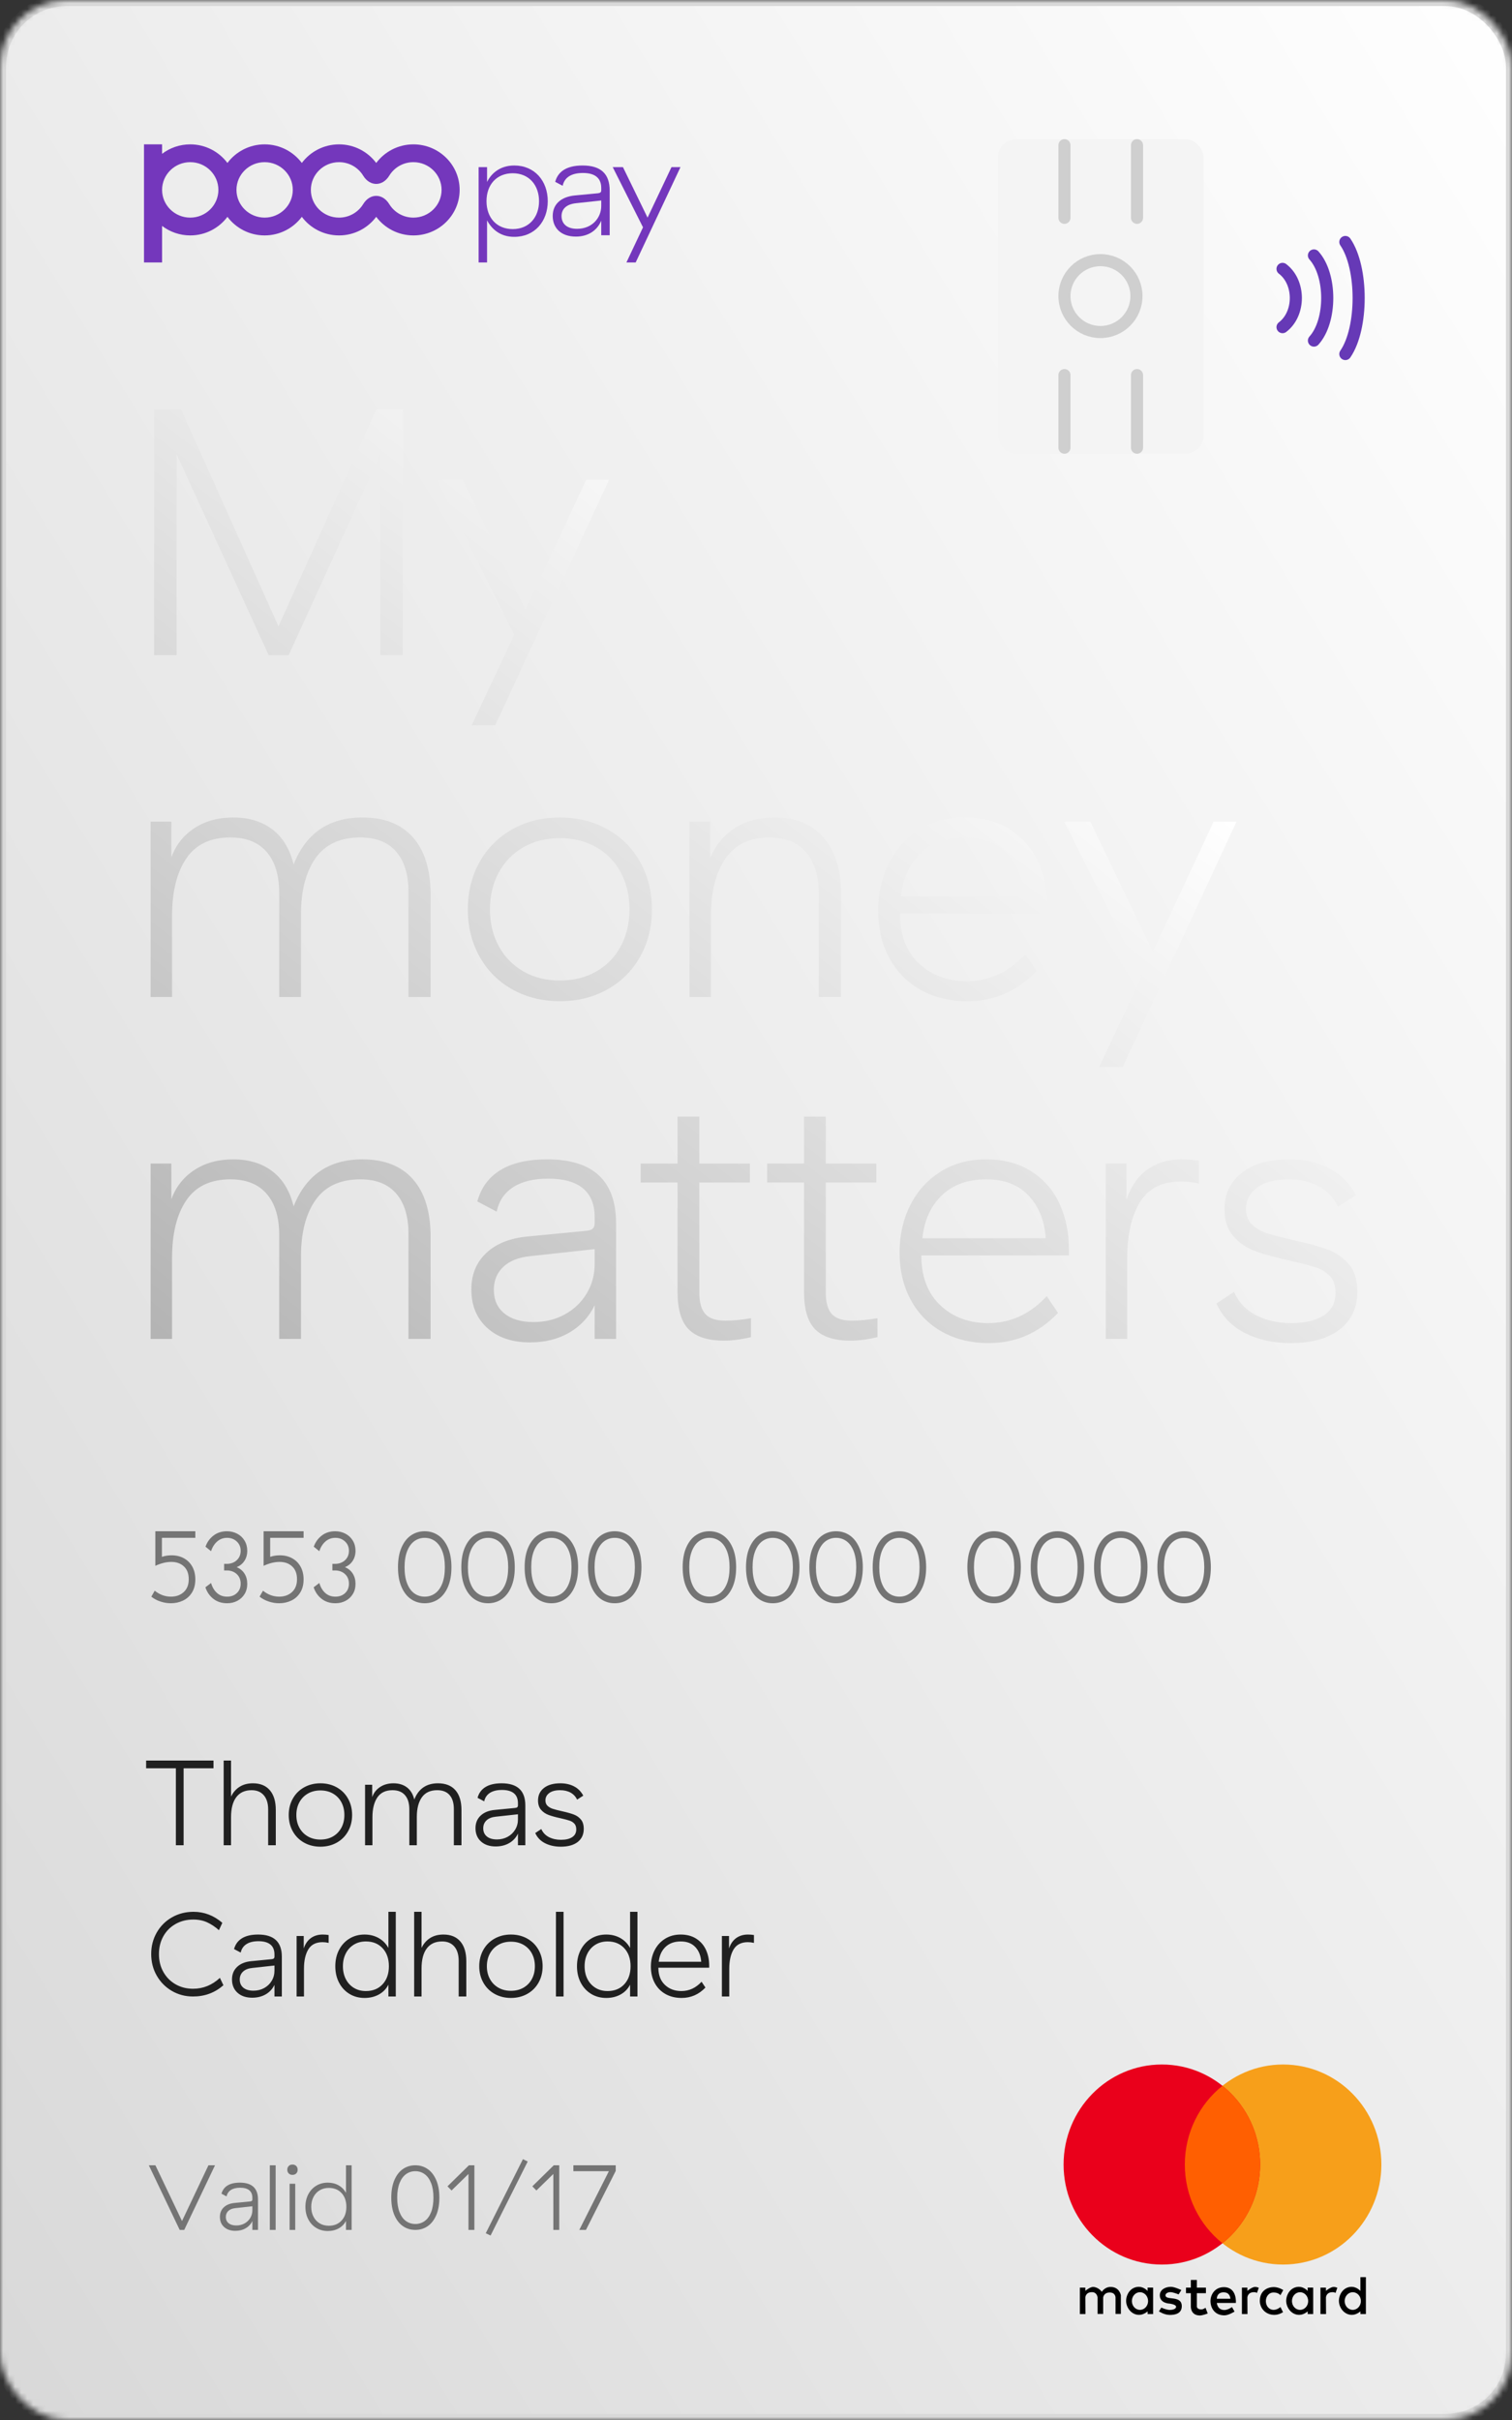 <svg xmlns="http://www.w3.org/2000/svg" width="250" height="400" viewBox="0 0 250 400" xmlns:xlink="http://www.w3.org/1999/xlink">
  <rect x="0" y="0" width="250" height="400" fill="#333333" stroke="none"/>
  <defs>
    <linearGradient id="d" x1="100%" x2="0%" y1="0%" y2="100%">
      <stop stop-color="#FFFFFF" offset="0%"/>
      <stop stop-color="#E8E8E8" offset="60.788%"/>
      <stop stop-color="#D8D8D8" offset="100%"/>
    </linearGradient>
    <rect id="a" width="250" height="400" rx="11"/>
    <mask id="c" width="250" height="400" x="0" y="0" fill="white">
      <use xlink:href="#a"/>
    </mask>
    <linearGradient id="e" x1="100%" x2="0%" y1="0%" y2="100%">
      <stop stop-color="#FFFFFF" offset="27.117%"/>
      <stop stop-color="#B3B3B3" offset="100%"/>
    </linearGradient>
    <linearGradient id="g" x1="0%" y1="0%" y2="100%">
      <stop stop-color="#FFFFFF" stop-opacity=".5" offset="0%"/>
      <stop stop-color="#D7D7D7" stop-opacity=".856" offset="50.186%"/>
      <stop stop-color="#F3F3F3" stop-opacity=".915" offset="75.399%"/>
      <stop stop-color="#D6D6D6" offset="100%"/>
    </linearGradient>
    <rect id="b" width="34" height="52" x="165" y="23" rx="3"/>
    <mask id="f" width="34" height="52" x="0" y="0" fill="white">
      <use xlink:href="#b"/>
    </mask>
  </defs>
  <g fill="none" fill-rule="evenodd">
    <use fill="url(#d)" stroke="#D9D9D9" stroke-width="2" mask="url(#c)" xlink:href="#a"/>
    <path fill="#F79F1A" d="M228.401,357.773 C228.401,366.905 221.126,374.307 212.152,374.307 C203.178,374.307 195.903,366.905 195.903,357.773 C195.903,348.642 203.178,341.239 212.152,341.239 C221.126,341.239 228.401,348.642 228.401,357.773 L228.401,357.773 Z"/>
    <path fill="#EA001B" d="M208.355,357.773 C208.355,366.905 201.081,374.307 192.106,374.307 C183.132,374.307 175.857,366.905 175.857,357.773 C175.857,348.642 183.132,341.239 192.106,341.239 C201.081,341.239 208.355,348.642 208.355,357.773 L208.355,357.773 Z"/>
    <path fill="#FF5F01" d="M202.129,344.757 C198.338,347.784 195.904,352.488 195.904,357.772 C195.904,363.056 198.338,367.763 202.129,370.79 C205.921,367.763 208.354,363.056 208.354,357.772 C208.354,352.488 205.921,347.784 202.129,344.757 L202.129,344.757 Z"/>
    <path fill="#000000" d="M179.472 382.487L178.55 382.487 178.55 378.117 179.454 378.117 179.454 378.649C179.454 378.649 180.248 377.998 180.719 378.006 181.636 378.022 182.184 378.814 182.184 378.814 182.184 378.814 182.628 378.006 183.63 378.006 185.112 378.006 185.33 379.384 185.33 379.384L185.33 382.468 184.444 382.468 184.444 379.751C184.444 379.751 184.447 378.925 183.486 378.925 182.491 378.925 182.401 379.751 182.401 379.751L182.401 382.468 181.479 382.468 181.479 379.732C181.479 379.732 181.39 378.869 180.557 378.869 179.474 378.869 179.454 379.751 179.454 379.751L179.472 382.487zM207.513 378.006C207.041 377.998 206.247 378.648 206.247 378.648L206.247 378.117 205.343 378.117 205.343 382.486 206.265 382.486 206.247 379.751C206.247 379.751 206.268 378.871 207.35 378.871 207.551 378.871 207.708 378.92 207.831 378.997L207.831 378.993 208.132 378.142C207.95 378.065 207.744 378.01 207.513 378.006L207.513 378.006zM220.502 378.006C220.03 377.998 219.236 378.648 219.236 378.648L219.236 378.117 218.331 378.117 218.331 382.486 219.254 382.486 219.236 379.751C219.236 379.751 219.257 378.871 220.339 378.871 220.54 378.871 220.696 378.92 220.82 378.997L220.82 378.993 221.12 378.142C220.939 378.065 220.733 378.01 220.502 378.006L220.502 378.006zM188.311 377.988C186.931 377.988 186.201 379.247 186.197 380.3 186.194 381.379 187.029 382.623 188.35 382.623 189.121 382.623 189.754 382.045 189.754 382.045L189.753 382.49 190.66 382.49 190.66 378.115 189.749 378.115 189.749 378.666C189.749 378.666 189.155 377.988 188.311 377.988L188.311 377.988zM188.488 378.878C189.229 378.878 189.831 379.533 189.831 380.339 189.831 381.146 189.229 381.797 188.488 381.797 187.747 381.797 187.148 381.146 187.148 380.339 187.148 379.533 187.747 378.878 188.488 378.878L188.488 378.878zM214.78 377.988C213.4 377.988 212.67 379.247 212.666 380.3 212.662 381.379 213.497 382.623 214.819 382.623 215.59 382.623 216.223 382.045 216.223 382.045L216.221 382.49 217.129 382.49 217.129 378.115 216.218 378.115 216.218 378.666C216.218 378.666 215.623 377.988 214.78 377.988L214.78 377.988zM214.957 378.878C215.698 378.878 216.3 379.533 216.3 380.339 216.3 381.146 215.698 381.797 214.957 381.797 214.215 381.797 213.617 381.146 213.617 380.339 213.617 379.533 214.215 378.878 214.957 378.878L214.957 378.878zM223.494 377.988C222.114 377.988 221.384 379.247 221.38 380.3 221.377 381.379 222.212 382.623 223.533 382.623 224.304 382.623 224.937 382.045 224.937 382.045L224.936 382.49 225.843 382.49 225.843 376.388 224.933 376.388 224.933 378.666C224.933 378.666 224.338 377.988 223.494 377.988L223.494 377.988zM223.671 378.878C224.412 378.878 225.014 379.533 225.014 380.339 225.014 381.146 224.412 381.797 223.671 381.797 222.93 381.797 222.331 381.146 222.331 380.339 222.331 379.533 222.93 378.878 223.671 378.878L223.671 378.878zM193.43 382.634C192.489 382.634 191.622 382.046 191.622 382.046L192.019 381.422C192.019 381.422 192.84 381.807 193.43 381.807 193.812 381.807 194.452 381.682 194.46 381.293 194.468 380.882 193.384 380.761 193.384 380.761 193.384 380.761 191.766 380.738 191.766 379.384 191.766 378.532 192.574 377.988 193.61 377.988 194.209 377.988 195.328 378.521 195.328 378.521L194.876 379.237C194.876 379.237 194.012 378.886 193.556 378.869 193.171 378.855 192.706 379.043 192.706 379.384 192.706 380.31 195.4 379.311 195.4 381.183 195.4 382.411 194.303 382.634 193.43 382.634L193.43 382.634zM196.898 376.85L196.898 378.121 196.095 378.121 196.095 379.04 196.898 379.04 196.898 381.237C196.898 381.237 196.827 382.723 198.4 382.723 198.835 382.723 199.687 382.397 199.687 382.397L199.323 381.442C199.323 381.442 198.984 381.735 198.601 381.725 197.874 381.707 197.894 381.233 197.894 381.233L197.894 379.04 199.393 379.04 199.393 378.121 197.894 378.121 197.894 376.85 196.898 376.85 196.898 376.85zM202.359 378.042C200.879 378.042 200.14 379.279 200.146 380.354 200.152 381.459 200.819 382.702 202.447 382.702 203.144 382.702 204.123 382.081 204.123 382.081L203.702 381.337C203.702 381.337 203.034 381.819 202.447 381.819 201.272 381.819 201.196 380.652 201.196 380.652L204.342 380.652C204.342 380.652 204.577 378.042 202.359 378.042L202.359 378.042zM202.225 378.9C202.26 378.898 202.297 378.9 202.334 378.9 203.442 378.9 203.434 379.962 203.434 379.962L201.196 379.962C201.196 379.962 201.143 378.962 202.225 378.9L202.225 378.9zM211.717 381.326L212.139 382.183C212.139 382.183 211.47 382.625 210.72 382.625 209.166 382.625 208.304 381.437 208.304 380.313 208.304 378.547 209.677 378.028 210.605 378.028 211.448 378.028 212.177 378.522 212.177 378.522L211.704 379.379C211.704 379.379 211.418 378.924 210.579 378.924 209.743 378.924 209.301 379.657 209.301 380.352 209.301 381.132 209.815 381.794 210.592 381.794 211.202 381.794 211.717 381.326 211.717 381.326L211.717 381.326z"/>
    <path fill="url(#e)" d="M25.486,67.712 L29.958,67.712 L46.047,103.531 L62.195,67.712 L66.609,67.712 L66.609,108.284 L62.892,108.284 L62.892,75.073 L47.732,108.284 L44.421,108.284 L29.203,75.073 L29.203,108.284 L25.486,108.284 L25.486,67.712 Z M85.021,104.922 L72.243,79.304 L76.541,79.304 L86.88,100.807 L96.929,79.304 L100.704,79.304 L81.885,119.875 L77.993,119.875 L85.021,104.922 Z M59.929,135.119 C63.569,135.119 66.357,136.22 68.293,138.422 C70.229,140.625 71.198,143.793 71.198,147.928 L71.198,164.794 L67.538,164.794 L67.538,147.406 C67.538,144.547 66.861,142.335 65.505,140.77 C64.15,139.205 62.175,138.422 59.581,138.422 C56.251,138.422 53.782,139.562 52.175,141.842 C50.568,144.122 49.765,147.232 49.765,151.174 L49.765,164.794 L46.163,164.794 L46.163,147.58 C46.163,144.682 45.476,142.431 44.101,140.828 C42.727,139.224 40.723,138.422 38.09,138.422 C34.798,138.422 32.369,139.582 30.8,141.9 C29.232,144.218 28.448,147.387 28.448,151.405 L28.448,164.794 L24.905,164.794 L24.905,135.814 L28.332,135.814 L28.332,141.726 C29.067,139.678 30.336,138.065 32.136,136.887 C33.937,135.708 36.076,135.119 38.554,135.119 C41.149,135.119 43.308,135.776 45.031,137.089 C46.754,138.403 47.925,140.335 48.545,142.885 C50.597,137.708 54.392,135.119 59.929,135.119 L59.929,135.119 Z M79.3,142.48 C80.597,140.161 82.408,138.355 84.731,137.06 C87.054,135.766 89.668,135.119 92.572,135.119 C95.477,135.119 98.09,135.766 100.414,137.06 C102.737,138.355 104.547,140.161 105.844,142.48 C107.142,144.798 107.79,147.406 107.79,150.304 C107.79,153.202 107.142,155.81 105.844,158.129 C104.547,160.447 102.737,162.253 100.414,163.548 C98.09,164.842 95.477,165.49 92.572,165.49 C89.668,165.49 87.054,164.842 84.731,163.548 C82.408,162.253 80.597,160.447 79.3,158.129 C78.003,155.81 77.354,153.202 77.354,150.304 C77.354,147.406 78.003,144.798 79.3,142.48 L79.3,142.48 Z M102.65,144.218 C101.701,142.441 100.356,141.05 98.613,140.045 C96.871,139.041 94.857,138.538 92.572,138.538 C90.288,138.538 88.274,139.041 86.532,140.045 C84.789,141.05 83.434,142.441 82.466,144.218 C81.498,145.996 81.014,148.024 81.014,150.304 C81.014,152.584 81.498,154.612 82.466,156.39 C83.434,158.167 84.789,159.558 86.532,160.563 C88.274,161.568 90.288,162.07 92.572,162.07 C94.857,162.07 96.871,161.568 98.613,160.563 C100.356,159.558 101.701,158.167 102.65,156.39 C103.599,154.612 104.073,152.584 104.073,150.304 C104.073,148.024 103.599,145.996 102.65,144.218 L102.65,144.218 Z M121.469,136.887 C123.27,135.708 125.486,135.119 128.12,135.119 C131.566,135.119 134.247,136.22 136.164,138.422 C138.081,140.625 139.039,143.677 139.039,147.58 L139.039,164.794 L135.38,164.794 L135.38,147.696 C135.38,144.798 134.683,142.528 133.289,140.886 C131.895,139.244 129.862,138.422 127.19,138.422 C123.976,138.422 121.566,139.582 119.959,141.9 C118.352,144.218 117.548,147.387 117.548,151.405 L117.548,164.794 L114.005,164.794 L114.005,135.814 L117.432,135.814 L117.432,141.784 C118.323,139.698 119.668,138.065 121.469,136.887 L121.469,136.887 Z M146.968,142.682 C148.149,140.345 149.824,138.5 151.992,137.147 C154.16,135.795 156.658,135.119 159.485,135.119 C162.428,135.119 164.935,135.785 167.007,137.118 C169.078,138.451 170.627,140.239 171.653,142.48 C172.68,144.721 173.193,147.213 173.193,149.956 L173.193,151 L148.797,151 L148.797,151.405 C148.875,154.767 149.949,157.404 152.021,159.317 C154.093,161.23 156.697,162.186 159.833,162.186 C163.551,162.186 166.784,160.698 169.533,157.723 L171.392,160.505 C168.217,163.828 164.403,165.49 159.949,165.49 C157.045,165.49 154.48,164.871 152.253,163.635 C150.027,162.398 148.294,160.64 147.055,158.361 C145.816,156.081 145.196,153.453 145.196,150.478 C145.196,147.619 145.787,145.02 146.968,142.682 L146.968,142.682 Z M166.542,141.118 C164.858,139.321 162.525,138.422 159.543,138.422 C156.484,138.422 154.035,139.302 152.195,141.06 C150.356,142.818 149.281,145.184 148.972,148.16 L169.359,148.16 C169.165,145.262 168.226,142.914 166.542,141.118 L166.542,141.118 Z M188.759,161.432 L175.981,135.814 L180.279,135.814 L190.618,157.317 L200.666,135.814 L204.442,135.814 L185.622,176.386 L181.731,176.386 L188.759,161.432 Z M59.929,191.629 C63.569,191.629 66.357,192.73 68.293,194.933 C70.229,197.135 71.198,200.304 71.198,204.438 L71.198,221.304 L67.538,221.304 L67.538,203.917 C67.538,201.057 66.861,198.845 65.505,197.28 C64.15,195.715 62.175,194.933 59.581,194.933 C56.251,194.933 53.782,196.073 52.175,198.353 C50.568,200.632 49.765,203.743 49.765,207.684 L49.765,221.304 L46.163,221.304 L46.163,204.091 C46.163,201.193 45.476,198.942 44.101,197.338 C42.727,195.735 40.723,194.933 38.09,194.933 C34.798,194.933 32.369,196.092 30.8,198.411 C29.232,200.729 28.448,203.897 28.448,207.916 L28.448,221.304 L24.905,221.304 L24.905,192.325 L28.332,192.325 L28.332,198.237 C29.067,196.189 30.336,194.576 32.136,193.397 C33.937,192.218 36.076,191.629 38.554,191.629 C41.149,191.629 43.308,192.286 45.031,193.6 C46.754,194.914 47.925,196.846 48.545,199.396 C50.597,194.218 54.392,191.629 59.929,191.629 L59.929,191.629 Z M82.756,193.397 C84.692,192.218 87.267,191.629 90.481,191.629 C98.071,191.629 101.866,195.165 101.866,202.236 L101.866,221.304 L98.323,221.304 L98.323,215.74 C97.393,217.672 95.999,219.179 94.141,220.261 C92.282,221.343 90.113,221.884 87.635,221.884 C84.692,221.884 82.34,221.092 80.578,219.508 C78.816,217.924 77.935,215.798 77.935,213.132 C77.935,210.659 78.758,208.65 80.404,207.104 C82.049,205.559 84.324,204.651 87.229,204.38 L96.812,203.453 C97.355,203.414 97.742,203.298 97.974,203.105 C98.206,202.912 98.323,202.603 98.323,202.178 L98.323,201.193 C98.323,199.067 97.674,197.474 96.377,196.411 C95.08,195.348 93.173,194.817 90.656,194.817 C88.255,194.817 86.328,195.281 84.876,196.208 C83.424,197.135 82.504,198.488 82.117,200.265 L78.923,198.584 C79.542,196.305 80.82,194.576 82.756,193.397 L82.756,193.397 Z M87.693,207.626 C85.757,207.819 84.266,208.409 83.221,209.394 C82.175,210.379 81.653,211.645 81.653,213.19 C81.653,214.852 82.233,216.156 83.395,217.102 C84.557,218.049 86.164,218.522 88.216,218.522 C90.113,218.522 91.827,218.107 93.356,217.276 C94.886,216.446 96.096,215.296 96.987,213.828 C97.877,212.359 98.323,210.717 98.323,208.901 L98.323,206.467 L87.693,207.626 Z M119.697,221.594 C117.064,221.594 115.128,220.976 113.889,219.74 C112.65,218.503 112.03,216.436 112.03,213.538 L112.03,195.455 L105.932,195.455 L105.932,192.325 L112.03,192.325 L112.03,184.558 L115.632,184.558 L115.632,192.325 L123.996,192.325 L123.996,195.455 L115.632,195.455 L115.632,213.712 C115.632,215.296 115.961,216.455 116.619,217.189 C117.277,217.924 118.381,218.291 119.93,218.291 C121.208,218.291 122.621,218.155 124.17,217.885 L124.17,221.015 C122.544,221.401 121.053,221.594 119.697,221.594 L119.697,221.594 Z M140.608,221.594 C137.974,221.594 136.038,220.976 134.799,219.74 C133.56,218.503 132.941,216.436 132.941,213.538 L132.941,195.455 L126.842,195.455 L126.842,192.325 L132.941,192.325 L132.941,184.558 L136.542,184.558 L136.542,192.325 L144.906,192.325 L144.906,195.455 L136.542,195.455 L136.542,213.712 C136.542,215.296 136.871,216.455 137.529,217.189 C138.187,217.924 139.291,218.291 140.84,218.291 C142.118,218.291 143.531,218.155 145.08,217.885 L145.08,221.015 C143.454,221.401 141.963,221.594 140.608,221.594 L140.608,221.594 Z M150.511,199.193 C151.692,196.855 153.367,195.01 155.535,193.658 C157.704,192.305 160.201,191.629 163.028,191.629 C165.971,191.629 168.478,192.296 170.55,193.629 C172.621,194.962 174.17,196.749 175.196,198.99 C176.223,201.231 176.736,203.723 176.736,206.467 L176.736,207.51 L152.341,207.51 L152.341,207.916 C152.418,211.278 153.492,213.915 155.564,215.827 C157.636,217.74 160.24,218.696 163.376,218.696 C167.094,218.696 170.327,217.209 173.076,214.233 L174.935,217.015 C171.76,220.339 167.946,222 163.493,222 C160.588,222 158.023,221.382 155.796,220.145 C153.57,218.909 151.837,217.151 150.598,214.871 C149.359,212.591 148.739,209.964 148.739,206.989 C148.739,204.129 149.33,201.531 150.511,199.193 L150.511,199.193 Z M170.085,197.628 C168.401,195.831 166.068,194.933 163.086,194.933 C160.027,194.933 157.578,195.812 155.738,197.57 C153.899,199.328 152.825,201.695 152.515,204.67 L172.902,204.67 C172.709,201.772 171.77,199.425 170.085,197.628 L170.085,197.628 Z M189.717,193.31 C191.286,192.19 193.173,191.629 195.381,191.629 C196.387,191.629 197.336,191.707 198.227,191.861 L198.227,195.628 C197.181,195.397 196.213,195.281 195.322,195.281 C192.147,195.281 189.863,196.43 188.469,198.729 C187.075,201.028 186.378,204.11 186.378,207.974 L186.378,221.304 L182.834,221.304 L182.834,192.325 L186.261,192.325 L186.261,198.295 C186.997,196.092 188.149,194.431 189.717,193.31 L189.717,193.31 Z M205.313,193.861 C207.21,192.373 209.843,191.629 213.212,191.629 C215.652,191.629 217.82,192.112 219.718,193.078 C221.615,194.044 223.106,195.532 224.19,197.541 L221.228,199.454 C220.531,197.985 219.485,196.865 218.091,196.092 C216.697,195.319 215.013,194.933 213.038,194.933 C210.831,194.933 209.117,195.377 207.898,196.266 C206.678,197.155 206.049,198.314 206.01,199.744 C206.01,200.864 206.339,201.743 206.997,202.381 C207.656,203.018 208.478,203.501 209.466,203.83 C210.453,204.158 211.973,204.554 214.025,205.018 C216.465,205.559 218.362,206.09 219.718,206.612 C221.073,207.133 222.196,207.935 223.087,209.017 C223.977,210.099 224.422,211.587 224.422,213.48 C224.422,216.146 223.454,218.233 221.518,219.74 C219.582,221.247 216.872,222 213.387,222 C210.56,222 208.053,221.449 205.865,220.348 C203.677,219.247 202.099,217.614 201.131,215.451 L204.035,213.538 C204.81,215.277 206.039,216.571 207.723,217.421 C209.408,218.271 211.334,218.696 213.503,218.696 C215.787,218.696 217.578,218.271 218.875,217.421 C220.173,216.571 220.821,215.335 220.821,213.712 C220.821,212.514 220.511,211.587 219.892,210.93 C219.272,210.273 218.488,209.79 217.54,209.481 C216.591,209.172 215.187,208.805 213.328,208.38 C211.005,207.877 209.098,207.356 207.607,206.815 C206.116,206.274 204.887,205.443 203.919,204.322 C202.951,203.202 202.467,201.714 202.467,199.859 C202.467,197.348 203.415,195.348 205.313,193.861 L205.313,193.861 Z"/>
    <path fill="#747474" d="M26.541 264.719C25.969 264.532 25.462 264.263 25.02 263.912L25.581 262.926C26.397 263.583 27.292 263.912 28.267 263.912 29.117 263.912 29.82 263.66 30.375 263.156 30.93 262.651 31.208 261.94 31.208 261.022 31.208 260.115 30.942 259.413 30.409 258.914 29.876 258.415 29.179 258.166 28.318 258.166 27.502 258.166 26.624 258.381 25.683 258.812L25.683 253.1 32.296 253.1 32.296 254.188 26.771 254.188 26.771 257.333C27.258 257.163 27.791 257.078 28.369 257.078 29.14 257.078 29.822 257.242 30.418 257.571 31.013 257.9 31.474 258.364 31.803 258.965 32.132 259.566 32.296 260.263 32.296 261.056 32.296 261.906 32.112 262.628 31.744 263.224 31.375 263.819 30.882 264.263 30.265 264.558 29.647 264.853 28.975 265 28.25 265 27.683 265 27.114 264.907 26.541 264.719L26.541 264.719zM35.297 253.814C35.914 253.338 36.654 253.1 37.515 253.1 38.138 253.1 38.708 253.236 39.224 253.508 39.739 253.78 40.144 254.162 40.439 254.655 40.734 255.149 40.881 255.707 40.881 256.33 40.881 256.965 40.725 257.52 40.413 257.996 40.102 258.472 39.674 258.818 39.13 259.033 39.685 259.26 40.116 259.614 40.422 260.096 40.728 260.577 40.881 261.141 40.881 261.787 40.881 262.433 40.734 262.997 40.439 263.478 40.144 263.96 39.745 264.334 39.24 264.601 38.736 264.867 38.172 265 37.549 265 36.665 265 35.911 264.759 35.288 264.277 34.665 263.796 34.223 263.158 33.962 262.365L34.897 261.651C35.101 262.354 35.43 262.906 35.883 263.308 36.336 263.711 36.892 263.912 37.549 263.912 38.206 263.912 38.745 263.714 39.164 263.317 39.583 262.92 39.793 262.405 39.793 261.77 39.793 261.124 39.586 260.603 39.172 260.206 38.759 259.809 38.229 259.6 37.583 259.577L37.056 259.577 37.056 258.489 37.583 258.489C38.229 258.466 38.759 258.257 39.172 257.86 39.586 257.463 39.793 256.953 39.793 256.33 39.793 255.707 39.578 255.194 39.147 254.792 38.716 254.389 38.184 254.188 37.549 254.188 36.914 254.188 36.368 254.389 35.908 254.792 35.449 255.194 35.112 255.729 34.897 256.398L33.979 255.65C34.24 254.902 34.679 254.29 35.297 253.814L35.297 253.814zM44.443 264.719C43.87 264.532 43.363 264.263 42.921 263.912L43.482 262.926C44.298 263.583 45.193 263.912 46.168 263.912 47.018 263.912 47.721 263.66 48.276 263.156 48.831 262.651 49.109 261.94 49.109 261.022 49.109 260.115 48.843 259.413 48.31 258.914 47.777 258.415 47.08 258.166 46.219 258.166 45.403 258.166 44.525 258.381 43.584 258.812L43.584 253.1 50.197 253.1 50.197 254.188 44.672 254.188 44.672 257.333C45.159 257.163 45.692 257.078 46.27 257.078 47.041 257.078 47.723 257.242 48.319 257.571 48.914 257.9 49.375 258.364 49.704 258.965 50.033 259.566 50.197 260.263 50.197 261.056 50.197 261.906 50.013 262.628 49.645 263.224 49.276 263.819 48.783 264.263 48.166 264.558 47.548 264.853 46.876 265 46.151 265 45.584 265 45.015 264.907 44.443 264.719L44.443 264.719zM53.197 253.814C53.815 253.338 54.555 253.1 55.416 253.1 56.039 253.1 56.609 253.236 57.124 253.508 57.64 253.78 58.045 254.162 58.34 254.655 58.635 255.149 58.782 255.707 58.782 256.33 58.782 256.965 58.626 257.52 58.315 257.996 58.003 258.472 57.575 258.818 57.031 259.033 57.586 259.26 58.017 259.614 58.323 260.096 58.629 260.577 58.782 261.141 58.782 261.787 58.782 262.433 58.635 262.997 58.34 263.478 58.045 263.96 57.646 264.334 57.142 264.601 56.637 264.867 56.073 265 55.45 265 54.566 265 53.812 264.759 53.189 264.277 52.566 263.796 52.124 263.158 51.863 262.365L52.798 261.651C53.002 262.354 53.331 262.906 53.784 263.308 54.237 263.711 54.793 263.912 55.45 263.912 56.107 263.912 56.646 263.714 57.065 263.317 57.484 262.92 57.694 262.405 57.694 261.77 57.694 261.124 57.487 260.603 57.074 260.206 56.66 259.809 56.13 259.6 55.484 259.577L54.957 259.577 54.957 258.489 55.484 258.489C56.13 258.466 56.66 258.257 57.074 257.86 57.487 257.463 57.694 256.953 57.694 256.33 57.694 255.707 57.479 255.194 57.048 254.792 56.617 254.389 56.085 254.188 55.45 254.188 54.815 254.188 54.269 254.389 53.809 254.792 53.35 255.194 53.013 255.729 52.798 256.398L51.88 255.65C52.141 254.902 52.58 254.29 53.197 253.814L53.197 253.814zM66.389 255.786C66.781 254.891 67.307 254.219 67.971 253.772 68.634 253.324 69.384 253.1 70.223 253.1 71.062 253.1 71.812 253.327 72.475 253.78 73.139 254.233 73.665 254.908 74.056 255.803 74.448 256.698 74.643 257.781 74.643 259.05 74.643 260.331 74.448 261.419 74.056 262.314 73.665 263.209 73.139 263.881 72.475 264.329 71.812 264.776 71.062 265 70.223 265 69.384 265 68.634 264.776 67.971 264.329 67.307 263.881 66.781 263.209 66.389 262.314 65.998 261.419 65.803 260.331 65.803 259.05 65.803 257.769 65.998 256.681 66.389 255.786L66.389 255.786zM73.121 256.373C72.832 255.641 72.436 255.095 71.931 254.732 71.427 254.369 70.858 254.188 70.223 254.188 69.588 254.188 69.019 254.369 68.514 254.732 68.01 255.095 67.614 255.641 67.325 256.373 67.035 257.104 66.891 257.996 66.891 259.05 66.891 260.115 67.035 261.013 67.325 261.745 67.614 262.476 68.01 263.019 68.514 263.377 69.019 263.734 69.588 263.912 70.223 263.912 70.858 263.912 71.427 263.734 71.931 263.377 72.436 263.019 72.832 262.476 73.121 261.745 73.411 261.013 73.555 260.115 73.555 259.05 73.555 257.996 73.411 257.104 73.121 256.373L73.121 256.373zM76.862 255.786C77.253 254.891 77.779 254.219 78.442 253.772 79.106 253.324 79.856 253.1 80.695 253.1 81.534 253.1 82.284 253.327 82.948 253.78 83.611 254.233 84.137 254.908 84.528 255.803 84.92 256.698 85.115 257.781 85.115 259.05 85.115 260.331 84.92 261.419 84.528 262.314 84.137 263.209 83.611 263.881 82.948 264.329 82.284 264.776 81.534 265 80.695 265 79.856 265 79.106 264.776 78.442 264.329 77.779 263.881 77.253 263.209 76.862 262.314 76.47 261.419 76.275 260.331 76.275 259.05 76.275 257.769 76.47 256.681 76.862 255.786L76.862 255.786zM83.594 256.373C83.304 255.641 82.908 255.095 82.403 254.732 81.899 254.369 81.33 254.188 80.695 254.188 80.06 254.188 79.491 254.369 78.987 254.732 78.482 255.095 78.086 255.641 77.796 256.373 77.507 257.104 77.363 257.996 77.363 259.05 77.363 260.115 77.507 261.013 77.796 261.745 78.086 262.476 78.482 263.019 78.987 263.377 79.491 263.734 80.06 263.912 80.695 263.912 81.33 263.912 81.899 263.734 82.403 263.377 82.908 263.019 83.304 262.476 83.594 261.745 83.883 261.013 84.027 260.115 84.027 259.05 84.027 257.996 83.883 257.104 83.594 256.373L83.594 256.373zM87.334 255.786C87.725 254.891 88.251 254.219 88.915 253.772 89.578 253.324 90.328 253.1 91.167 253.1 92.006 253.1 92.756 253.327 93.419 253.78 94.083 254.233 94.609 254.908 95.001 255.803 95.392 256.698 95.587 257.781 95.587 259.05 95.587 260.331 95.392 261.419 95.001 262.314 94.609 263.209 94.083 263.881 93.419 264.329 92.756 264.776 92.006 265 91.167 265 90.328 265 89.578 264.776 88.915 264.329 88.251 263.881 87.725 263.209 87.334 262.314 86.942 261.419 86.747 260.331 86.747 259.05 86.747 257.769 86.942 256.681 87.334 255.786L87.334 255.786zM94.066 256.373C93.776 255.641 93.38 255.095 92.876 254.732 92.371 254.369 91.802 254.188 91.167 254.188 90.532 254.188 89.963 254.369 89.459 254.732 88.954 255.095 88.558 255.641 88.269 256.373 87.979 257.104 87.835 257.996 87.835 259.05 87.835 260.115 87.979 261.013 88.269 261.745 88.558 262.476 88.954 263.019 89.459 263.377 89.963 263.734 90.532 263.912 91.167 263.912 91.802 263.912 92.371 263.734 92.876 263.377 93.38 263.019 93.776 262.476 94.066 261.745 94.355 261.013 94.499 260.115 94.499 259.05 94.499 257.996 94.355 257.104 94.066 256.373L94.066 256.373zM97.805 255.786C98.197 254.891 98.723 254.219 99.386 253.772 100.05 253.324 100.8 253.1 101.639 253.1 102.478 253.1 103.228 253.327 103.891 253.78 104.555 254.233 105.081 254.908 105.472 255.803 105.864 256.698 106.059 257.781 106.059 259.05 106.059 260.331 105.864 261.419 105.472 262.314 105.081 263.209 104.555 263.881 103.891 264.329 103.228 264.776 102.478 265 101.639 265 100.8 265 100.05 264.776 99.386 264.329 98.723 263.881 98.197 263.209 97.805 262.314 97.414 261.419 97.219 260.331 97.219 259.05 97.219 257.769 97.414 256.681 97.805 255.786L97.805 255.786zM104.537 256.373C104.248 255.641 103.852 255.095 103.347 254.732 102.843 254.369 102.274 254.188 101.639 254.188 101.004 254.188 100.435 254.369 99.93 254.732 99.426 255.095 99.03 255.641 98.74 256.373 98.451 257.104 98.307 257.996 98.307 259.05 98.307 260.115 98.451 261.013 98.74 261.745 99.03 262.476 99.426 263.019 99.93 263.377 100.435 263.734 101.004 263.912 101.639 263.912 102.274 263.912 102.843 263.734 103.347 263.377 103.852 263.019 104.248 262.476 104.537 261.745 104.827 261.013 104.971 260.115 104.971 259.05 104.971 257.996 104.827 257.104 104.537 256.373L104.537 256.373zM113.463 255.786C113.854 254.891 114.38 254.219 115.043 253.772 115.707 253.324 116.457 253.1 117.296 253.1 118.135 253.1 118.885 253.327 119.549 253.78 120.212 254.233 120.738 254.908 121.129 255.803 121.521 256.698 121.716 257.781 121.716 259.05 121.716 260.331 121.521 261.419 121.129 262.314 120.738 263.209 120.212 263.881 119.549 264.329 118.885 264.776 118.135 265 117.296 265 116.457 265 115.707 264.776 115.043 264.329 114.38 263.881 113.854 263.209 113.463 262.314 113.071 261.419 112.876 260.331 112.876 259.05 112.876 257.769 113.071 256.681 113.463 255.786L113.463 255.786zM120.195 256.373C119.905 255.641 119.509 255.095 119.004 254.732 118.5 254.369 117.931 254.188 117.296 254.188 116.661 254.188 116.092 254.369 115.588 254.732 115.083 255.095 114.687 255.641 114.397 256.373 114.108 257.104 113.964 257.996 113.964 259.05 113.964 260.115 114.108 261.013 114.397 261.745 114.687 262.476 115.083 263.019 115.588 263.377 116.092 263.734 116.661 263.912 117.296 263.912 117.931 263.912 118.5 263.734 119.004 263.377 119.509 263.019 119.905 262.476 120.195 261.745 120.484 261.013 120.628 260.115 120.628 259.05 120.628 257.996 120.484 257.104 120.195 256.373L120.195 256.373zM123.934 255.786C124.326 254.891 124.852 254.219 125.516 253.772 126.179 253.324 126.929 253.1 127.768 253.1 128.607 253.1 129.357 253.327 130.02 253.78 130.684 254.233 131.21 254.908 131.601 255.803 131.993 256.698 132.188 257.781 132.188 259.05 132.188 260.331 131.993 261.419 131.601 262.314 131.21 263.209 130.684 263.881 130.02 264.329 129.357 264.776 128.607 265 127.768 265 126.929 265 126.179 264.776 125.516 264.329 124.852 263.881 124.326 263.209 123.934 262.314 123.543 261.419 123.348 260.331 123.348 259.05 123.348 257.769 123.543 256.681 123.934 255.786L123.934 255.786zM130.667 256.373C130.377 255.641 129.981 255.095 129.476 254.732 128.972 254.369 128.403 254.188 127.768 254.188 127.133 254.188 126.564 254.369 126.059 254.732 125.555 255.095 125.159 255.641 124.87 256.373 124.58 257.104 124.436 257.996 124.436 259.05 124.436 260.115 124.58 261.013 124.87 261.745 125.159 262.476 125.555 263.019 126.059 263.377 126.564 263.734 127.133 263.912 127.768 263.912 128.403 263.912 128.972 263.734 129.476 263.377 129.981 263.019 130.377 262.476 130.667 261.745 130.956 261.013 131.1 260.115 131.1 259.05 131.1 257.996 130.956 257.104 130.667 256.373L130.667 256.373zM134.406 255.786C134.798 254.891 135.324 254.219 135.988 253.772 136.651 253.324 137.401 253.1 138.24 253.1 139.079 253.1 139.829 253.327 140.493 253.78 141.156 254.233 141.682 254.908 142.073 255.803 142.465 256.698 142.66 257.781 142.66 259.05 142.66 260.331 142.465 261.419 142.073 262.314 141.682 263.209 141.156 263.881 140.493 264.329 139.829 264.776 139.079 265 138.24 265 137.401 265 136.651 264.776 135.988 264.329 135.324 263.881 134.798 263.209 134.406 262.314 134.015 261.419 133.82 260.331 133.82 259.05 133.82 257.769 134.015 256.681 134.406 255.786L134.406 255.786zM141.138 256.373C140.849 255.641 140.453 255.095 139.948 254.732 139.444 254.369 138.875 254.188 138.24 254.188 137.605 254.188 137.036 254.369 136.531 254.732 136.027 255.095 135.631 255.641 135.341 256.373 135.052 257.104 134.908 257.996 134.908 259.05 134.908 260.115 135.052 261.013 135.341 261.745 135.631 262.476 136.027 263.019 136.531 263.377 137.036 263.734 137.605 263.912 138.24 263.912 138.875 263.912 139.444 263.734 139.948 263.377 140.453 263.019 140.849 262.476 141.138 261.745 141.428 261.013 141.572 260.115 141.572 259.05 141.572 257.996 141.428 257.104 141.138 256.373L141.138 256.373zM144.879 255.786C145.27 254.891 145.796 254.219 146.459 253.772 147.123 253.324 147.873 253.1 148.712 253.1 149.551 253.1 150.301 253.327 150.964 253.78 151.628 254.233 152.154 254.908 152.546 255.803 152.937 256.698 153.132 257.781 153.132 259.05 153.132 260.331 152.937 261.419 152.546 262.314 152.154 263.209 151.628 263.881 150.964 264.329 150.301 264.776 149.551 265 148.712 265 147.873 265 147.123 264.776 146.459 264.329 145.796 263.881 145.27 263.209 144.879 262.314 144.487 261.419 144.292 260.331 144.292 259.05 144.292 257.769 144.487 256.681 144.879 255.786L144.879 255.786zM151.611 256.373C151.321 255.641 150.925 255.095 150.421 254.732 149.916 254.369 149.347 254.188 148.712 254.188 148.077 254.188 147.508 254.369 147.004 254.732 146.499 255.095 146.103 255.641 145.814 256.373 145.524 257.104 145.38 257.996 145.38 259.05 145.38 260.115 145.524 261.013 145.814 261.745 146.103 262.476 146.499 263.019 147.004 263.377 147.508 263.734 148.077 263.912 148.712 263.912 149.347 263.912 149.916 263.734 150.421 263.377 150.925 263.019 151.321 262.476 151.611 261.745 151.9 261.013 152.044 260.115 152.044 259.05 152.044 257.996 151.9 257.104 151.611 256.373L151.611 256.373zM160.536 255.786C160.927 254.891 161.453 254.219 162.117 253.772 162.78 253.324 163.53 253.1 164.369 253.1 165.208 253.1 165.958 253.327 166.621 253.78 167.285 254.233 167.811 254.908 168.202 255.803 168.594 256.698 168.789 257.781 168.789 259.05 168.789 260.331 168.594 261.419 168.202 262.314 167.811 263.209 167.285 263.881 166.621 264.329 165.958 264.776 165.208 265 164.369 265 163.53 265 162.78 264.776 162.117 264.329 161.453 263.881 160.927 263.209 160.536 262.314 160.144 261.419 159.949 260.331 159.949 259.05 159.949 257.769 160.144 256.681 160.536 255.786L160.536 255.786zM167.268 256.373C166.978 255.641 166.582 255.095 166.077 254.732 165.573 254.369 165.004 254.188 164.369 254.188 163.734 254.188 163.165 254.369 162.661 254.732 162.156 255.095 161.76 255.641 161.47 256.373 161.181 257.104 161.037 257.996 161.037 259.05 161.037 260.115 161.181 261.013 161.47 261.745 161.76 262.476 162.156 263.019 162.661 263.377 163.165 263.734 163.734 263.912 164.369 263.912 165.004 263.912 165.573 263.734 166.077 263.377 166.582 263.019 166.978 262.476 167.268 261.745 167.557 261.013 167.701 260.115 167.701 259.05 167.701 257.996 167.557 257.104 167.268 256.373L167.268 256.373zM171.007 255.786C171.399 254.891 171.925 254.219 172.589 253.772 173.252 253.324 174.002 253.1 174.841 253.1 175.68 253.1 176.43 253.327 177.094 253.78 177.757 254.233 178.283 254.908 178.674 255.803 179.066 256.698 179.261 257.781 179.261 259.05 179.261 260.331 179.066 261.419 178.674 262.314 178.283 263.209 177.757 263.881 177.094 264.329 176.43 264.776 175.68 265 174.841 265 174.002 265 173.252 264.776 172.589 264.329 171.925 263.881 171.399 263.209 171.007 262.314 170.616 261.419 170.421 260.331 170.421 259.05 170.421 257.769 170.616 256.681 171.007 255.786L171.007 255.786zM177.739 256.373C177.45 255.641 177.054 255.095 176.549 254.732 176.045 254.369 175.476 254.188 174.841 254.188 174.206 254.188 173.637 254.369 173.132 254.732 172.628 255.095 172.232 255.641 171.942 256.373 171.653 257.104 171.509 257.996 171.509 259.05 171.509 260.115 171.653 261.013 171.942 261.745 172.232 262.476 172.628 263.019 173.132 263.377 173.637 263.734 174.206 263.912 174.841 263.912 175.476 263.912 176.045 263.734 176.549 263.377 177.054 263.019 177.45 262.476 177.739 261.745 178.029 261.013 178.173 260.115 178.173 259.05 178.173 257.996 178.029 257.104 177.739 256.373L177.739 256.373zM181.48 255.786C181.871 254.891 182.397 254.219 183.06 253.772 183.724 253.324 184.474 253.1 185.313 253.1 186.152 253.1 186.902 253.327 187.565 253.78 188.229 254.233 188.755 254.908 189.147 255.803 189.538 256.698 189.733 257.781 189.733 259.05 189.733 260.331 189.538 261.419 189.147 262.314 188.755 263.209 188.229 263.881 187.565 264.329 186.902 264.776 186.152 265 185.313 265 184.474 265 183.724 264.776 183.06 264.329 182.397 263.881 181.871 263.209 181.48 262.314 181.088 261.419 180.893 260.331 180.893 259.05 180.893 257.769 181.088 256.681 181.48 255.786L181.48 255.786zM188.212 256.373C187.922 255.641 187.526 255.095 187.022 254.732 186.517 254.369 185.948 254.188 185.313 254.188 184.678 254.188 184.109 254.369 183.605 254.732 183.1 255.095 182.704 255.641 182.415 256.373 182.125 257.104 181.981 257.996 181.981 259.05 181.981 260.115 182.125 261.013 182.415 261.745 182.704 262.476 183.1 263.019 183.605 263.377 184.109 263.734 184.678 263.912 185.313 263.912 185.948 263.912 186.517 263.734 187.022 263.377 187.526 263.019 187.922 262.476 188.212 261.745 188.501 261.013 188.645 260.115 188.645 259.05 188.645 257.996 188.501 257.104 188.212 256.373L188.212 256.373zM191.952 255.786C192.343 254.891 192.869 254.219 193.532 253.772 194.196 253.324 194.946 253.1 195.785 253.1 196.624 253.1 197.374 253.327 198.037 253.78 198.701 254.233 199.227 254.908 199.619 255.803 200.01 256.698 200.205 257.781 200.205 259.05 200.205 260.331 200.01 261.419 199.619 262.314 199.227 263.209 198.701 263.881 198.037 264.329 197.374 264.776 196.624 265 195.785 265 194.946 265 194.196 264.776 193.532 264.329 192.869 263.881 192.343 263.209 191.952 262.314 191.56 261.419 191.365 260.331 191.365 259.05 191.365 257.769 191.56 256.681 191.952 255.786L191.952 255.786zM198.684 256.373C198.394 255.641 197.998 255.095 197.494 254.732 196.989 254.369 196.42 254.188 195.785 254.188 195.15 254.188 194.581 254.369 194.077 254.732 193.572 255.095 193.176 255.641 192.887 256.373 192.597 257.104 192.453 257.996 192.453 259.05 192.453 260.115 192.597 261.013 192.887 261.745 193.176 262.476 193.572 263.019 194.077 263.377 194.581 263.734 195.15 263.912 195.785 263.912 196.42 263.912 196.989 263.734 197.494 263.377 197.998 263.019 198.394 262.476 198.684 261.745 198.973 261.013 199.117 260.115 199.117 259.05 199.117 257.996 198.973 257.104 198.684 256.373L198.684 256.373zM24.608 357.898L25.693 357.898 30.095 367.115 34.466 357.898 35.551 357.898 30.461 368.579 29.712 368.579 24.608 357.898zM37.629 361.232C38.139 360.922 38.816 360.767 39.662 360.767 41.659 360.767 42.658 361.698 42.658 363.559L42.658 368.579 41.726 368.579 41.726 367.115C41.481 367.623 41.114 368.02 40.625 368.305 40.136 368.59 39.565 368.732 38.913 368.732 38.139 368.732 37.52 368.524 37.056 368.106 36.593 367.689 36.361 367.13 36.361 366.428 36.361 365.777 36.577 365.248 37.01 364.841 37.443 364.434 38.042 364.195 38.806 364.124L41.328 363.88C41.471 363.87 41.573 363.839 41.634 363.788 41.695 363.737 41.726 363.656 41.726 363.544L41.726 363.285C41.726 362.725 41.555 362.306 41.214 362.026 40.872 361.746 40.37 361.606 39.708 361.606 39.076 361.606 38.569 361.728 38.187 361.972 37.805 362.217 37.563 362.573 37.461 363.041L36.621 362.598C36.784 361.998 37.12 361.543 37.629 361.232L37.629 361.232zM38.929 364.978C38.419 365.029 38.027 365.184 37.752 365.444 37.477 365.703 37.339 366.036 37.339 366.443 37.339 366.881 37.492 367.224 37.798 367.473 38.103 367.722 38.526 367.847 39.066 367.847 39.565 367.847 40.016 367.738 40.419 367.519 40.821 367.3 41.14 366.998 41.374 366.611 41.608 366.225 41.726 365.792 41.726 365.314L41.726 364.673 38.929 364.978zM45.577 368.579L44.614 368.579 44.614 357.898 45.577 357.898 45.577 368.579zM48.817 368.579L47.885 368.579 47.885 360.95 48.817 360.95 48.817 368.579zM47.74 359.249C47.582 359.091 47.503 358.885 47.503 358.631 47.503 358.376 47.582 358.17 47.74 358.013 47.898 357.855 48.104 357.776 48.359 357.776 48.613 357.776 48.82 357.855 48.978 358.013 49.136 358.17 49.215 358.376 49.215 358.631 49.215 358.885 49.136 359.091 48.978 359.249 48.82 359.406 48.613 359.485 48.359 359.485 48.104 359.485 47.898 359.406 47.74 359.249L47.74 359.249zM58.14 368.579L57.208 368.579 57.208 367.084C56.943 367.613 56.546 368.025 56.016 368.32 55.486 368.615 54.88 368.763 54.197 368.763 53.484 368.763 52.847 368.592 52.287 368.251 51.726 367.911 51.288 367.438 50.972 366.832 50.656 366.227 50.498 365.538 50.498 364.765 50.498 363.992 50.656 363.302 50.972 362.697 51.288 362.092 51.726 361.619 52.287 361.278 52.847 360.937 53.484 360.767 54.197 360.767 54.859 360.767 55.453 360.914 55.978 361.209 56.502 361.504 56.913 361.922 57.208 362.461L57.208 357.898 58.14 357.898 58.14 368.579zM52.852 362.033C52.414 362.298 52.073 362.667 51.828 363.14 51.584 363.613 51.461 364.154 51.461 364.765 51.461 365.375 51.584 365.917 51.828 366.39 52.073 366.863 52.414 367.232 52.852 367.496 53.29 367.761 53.795 367.893 54.365 367.893 55.242 367.893 55.945 367.608 56.474 367.038 57.004 366.469 57.269 365.711 57.269 364.765 57.269 363.819 57.004 363.061 56.474 362.491 55.945 361.922 55.242 361.637 54.365 361.637 53.795 361.637 53.29 361.769 52.852 362.033L52.852 362.033zM65.224 360.309C65.576 359.506 66.05 358.903 66.646 358.501 67.242 358.099 67.917 357.898 68.671 357.898 69.425 357.898 70.1 358.102 70.696 358.509 71.292 358.916 71.766 359.521 72.117 360.324 72.469 361.128 72.645 362.1 72.645 363.239 72.645 364.388 72.469 365.365 72.117 366.169 71.766 366.972 71.292 367.575 70.696 367.977 70.1 368.379 69.425 368.579 68.671 368.579 67.917 368.579 67.242 368.379 66.646 367.977 66.05 367.575 65.576 366.972 65.224 366.169 64.873 365.365 64.697 364.388 64.697 363.239 64.697 362.089 64.873 361.113 65.224 360.309L65.224 360.309zM71.277 360.836C71.017 360.179 70.66 359.689 70.207 359.363 69.754 359.038 69.242 358.875 68.671 358.875 68.1 358.875 67.588 359.038 67.135 359.363 66.681 359.689 66.325 360.179 66.065 360.836 65.805 361.492 65.675 362.293 65.675 363.239 65.675 364.195 65.805 365.001 66.065 365.657 66.325 366.314 66.681 366.802 67.135 367.122 67.588 367.443 68.1 367.603 68.671 367.603 69.242 367.603 69.754 367.443 70.207 367.122 70.66 366.802 71.017 366.314 71.277 365.657 71.537 365.001 71.667 364.195 71.667 363.239 71.667 362.293 71.537 361.492 71.277 360.836L71.277 360.836zM78.437 368.579L77.459 368.579 77.459 359.333 74.662 362.064 73.99 361.377 77.536 357.898 78.437 357.898 78.437 368.579zM87.256 357.273L81.112 369.51 80.317 369.129 86.461 356.891 87.256 357.273zM92.468 368.579L91.49 368.579 91.49 359.333 88.693 362.064 88.02 361.377 91.566 357.898 92.468 357.898 92.468 368.579zM100.675 358.875L94.806 358.875 94.806 357.898 101.806 357.898 101.806 358.829 96.885 368.579 95.784 368.579 100.675 358.875z"/>
    <path stroke="#6639B6" stroke-width="2" d="M212.06 54.074C214.992 51.852 214.992 46.667 212.06 44.444M217.252 56.296C220.184 53.048 220.184 45.47 217.252 42.222M222.445 58.519C225.377 54.245 225.377 44.274 222.445 40" stroke-linecap="round"/>
    <use fill="#F4F4F4" xlink:href="#b"/>
    <use fill="url(#g)" stroke="#CFCFCF" stroke-width="4" mask="url(#f)" xlink:href="#b"/>
    <path stroke="#CFCFCF" stroke-width="2" d="M176 36L176 24M176 74L176 62M188 36L188 24M188 74L188 62" stroke-linecap="round"/>
    <ellipse cx="181.952" cy="48.94" stroke="#CFCFCF" stroke-width="2" rx="5.952" ry="5.94"/>
    <path fill="#7437BC" d="M84.783 37.867C82.132 37.867 80.441 35.999 80.441 33.253 80.441 30.506 82.132 28.638 84.783 28.638 87.505 28.638 89.127 30.642 89.127 33.253 89.127 35.864 87.505 37.867 84.783 37.867M85.035 27.355C82.657 27.355 81.218 28.682 80.533 30.079L80.533 27.625 79.136 27.625 79.136 43.382 80.533 43.382 80.533 36.426C81.287 37.822 82.657 39.15 85.035 39.15 88.394 39.15 90.568 36.607 90.568 33.253 90.568 29.898 88.394 27.355 85.035 27.355M99.412 34.063C99.412 35.931 97.972 37.822 95.412 37.822 93.742 37.822 92.849 36.989 92.849 35.706 92.849 34.671 93.514 33.77 95.251 33.589L99.412 33.14 99.412 34.063zM96.325 27.355C93.468 27.355 92.21 28.526 91.799 30.055L93.033 30.709C93.33 29.335 94.451 28.593 96.394 28.593 98.521 28.593 99.412 29.561 99.412 31.069L99.412 31.475C99.412 31.767 99.253 31.902 98.841 31.948L95.045 32.307C92.941 32.51 91.387 33.612 91.387 35.706 91.387 37.642 92.712 39.107 95.227 39.107 97.149 39.107 98.703 38.183 99.412 36.471L99.412 38.88 100.808 38.88 100.808 31.497C100.808 28.751 99.367 27.355 96.325 27.355L96.325 27.355z"/>
    <polygon fill="#7437BC" points="111.027 27.625 107.07 35.976 103.001 27.625 101.309 27.625 106.317 37.575 103.574 43.382 105.105 43.382 112.512 27.625"/>
    <path fill="#7437BC" d="M68.355,35.971 C66.659,35.971 65.173,35.073 64.359,33.735 L64.359,33.739 C63.254,31.919 61.157,31.919 60.051,33.739 L60.051,33.735 C59.237,35.073 57.751,35.971 56.055,35.971 C53.487,35.971 51.399,33.914 51.399,31.388 C51.399,28.859 53.487,26.804 56.055,26.804 C57.751,26.804 59.237,27.701 60.051,29.039 L60.051,29.036 C61.157,30.855 63.254,30.855 64.359,29.036 L64.359,29.04 C65.173,27.701 66.659,26.804 68.355,26.804 C70.922,26.804 73.011,28.859 73.011,31.388 C73.011,33.914 70.922,35.971 68.355,35.971 M43.755,35.971 C41.187,35.971 39.099,33.914 39.099,31.388 C39.099,28.859 41.187,26.804 43.755,26.804 C46.322,26.804 48.411,28.859 48.411,31.388 C48.411,33.914 46.322,35.971 43.755,35.971 M31.455,35.971 C28.887,35.971 26.799,33.914 26.799,31.388 C26.799,28.859 28.887,26.804 31.455,26.804 C34.022,26.804 36.11,28.859 36.11,31.388 C36.11,33.914 34.022,35.971 31.455,35.971 M68.356,23.862 C65.832,23.862 63.597,25.076 62.205,26.936 C60.813,25.076 58.578,23.862 56.056,23.862 C53.532,23.862 51.297,25.076 49.905,26.936 C48.512,25.076 46.278,23.862 43.755,23.862 C41.232,23.862 38.997,25.076 37.604,26.936 C36.212,25.076 33.977,23.862 31.455,23.862 C29.704,23.862 28.09,24.445 26.799,25.424 L26.799,23.862 L23.81,23.862 L23.81,43.382 L26.799,43.382 L26.799,37.343 C28.09,38.323 29.702,38.913 31.455,38.913 C33.977,38.913 36.212,37.699 37.604,35.839 C38.997,37.699 41.232,38.913 43.755,38.913 C46.278,38.913 48.512,37.699 49.905,35.839 C51.297,37.699 53.532,38.913 56.056,38.913 C58.578,38.913 60.813,37.699 62.205,35.839 C63.597,37.699 65.832,38.913 68.356,38.913 C72.571,38.913 76,35.537 76,31.388 C76,27.237 72.571,23.862 68.356,23.862"/>
    <path fill="#202020" d="M29.08,292.28 L24.16,292.28 L24.16,291 L35.3,291 L35.3,292.28 L30.36,292.28 L30.36,305 L29.08,305 L29.08,292.28 Z M38.2,296.96 C38.547,296.253 39.023,295.71 39.63,295.33 C40.237,294.95 40.967,294.76 41.82,294.76 C43.033,294.76 43.967,295.143 44.62,295.91 C45.273,296.677 45.6,297.76 45.6,299.16 L45.6,305 L44.34,305 L44.34,299.1 C44.34,298.087 44.1,297.3 43.62,296.74 C43.14,296.18 42.467,295.9 41.6,295.9 C40.493,295.9 39.65,296.283 39.07,297.05 C38.49,297.817 38.2,298.927 38.2,300.38 L38.2,305 L36.98,305 L36.98,291 L38.2,291 L38.2,296.96 Z M48.41,297.3 C48.857,296.5 49.48,295.877 50.28,295.43 C51.08,294.983 51.98,294.76 52.98,294.76 C53.98,294.76 54.88,294.983 55.68,295.43 C56.48,295.877 57.103,296.5 57.55,297.3 C57.997,298.1 58.22,299 58.22,300 C58.22,301 57.997,301.9 57.55,302.7 C57.103,303.5 56.48,304.123 55.68,304.57 C54.88,305.017 53.98,305.24 52.98,305.24 C51.98,305.24 51.08,305.017 50.28,304.57 C49.48,304.123 48.857,303.5 48.41,302.7 C47.963,301.9 47.74,301 47.74,300 C47.74,299 47.963,298.1 48.41,297.3 L48.41,297.3 Z M56.45,297.9 C56.123,297.287 55.66,296.807 55.06,296.46 C54.46,296.113 53.767,295.94 52.98,295.94 C52.193,295.94 51.5,296.113 50.9,296.46 C50.3,296.807 49.833,297.287 49.5,297.9 C49.167,298.513 49,299.213 49,300 C49,300.787 49.167,301.487 49.5,302.1 C49.833,302.713 50.3,303.193 50.9,303.54 C51.5,303.887 52.193,304.06 52.98,304.06 C53.767,304.06 54.46,303.887 55.06,303.54 C55.66,303.193 56.123,302.713 56.45,302.1 C56.777,301.487 56.94,300.787 56.94,300 C56.94,299.213 56.777,298.513 56.45,297.9 L56.45,297.9 Z M72.42,294.76 C73.673,294.76 74.633,295.14 75.3,295.9 C75.967,296.66 76.3,297.753 76.3,299.18 L76.3,305 L75.04,305 L75.04,299 C75.04,298.013 74.807,297.25 74.34,296.71 C73.873,296.17 73.193,295.9 72.3,295.9 C71.153,295.9 70.303,296.293 69.75,297.08 C69.197,297.867 68.92,298.94 68.92,300.3 L68.92,305 L67.68,305 L67.68,299.06 C67.68,298.06 67.443,297.283 66.97,296.73 C66.497,296.177 65.807,295.9 64.9,295.9 C63.767,295.9 62.93,296.3 62.39,297.1 C61.85,297.9 61.58,298.993 61.58,300.38 L61.58,305 L60.36,305 L60.36,295 L61.54,295 L61.54,297.04 C61.793,296.333 62.23,295.777 62.85,295.37 C63.47,294.963 64.207,294.76 65.06,294.76 C65.953,294.76 66.697,294.987 67.29,295.44 C67.883,295.893 68.287,296.56 68.5,297.44 C69.207,295.653 70.513,294.76 72.42,294.76 L72.42,294.76 Z M80.28,295.37 C80.947,294.963 81.833,294.76 82.94,294.76 C85.553,294.76 86.86,295.98 86.86,298.42 L86.86,305 L85.64,305 L85.64,303.08 C85.32,303.747 84.84,304.267 84.2,304.64 C83.56,305.013 82.813,305.2 81.96,305.2 C80.947,305.2 80.137,304.927 79.53,304.38 C78.923,303.833 78.62,303.1 78.62,302.18 C78.62,301.327 78.903,300.633 79.47,300.1 C80.037,299.567 80.82,299.253 81.82,299.16 L85.12,298.84 C85.307,298.827 85.44,298.787 85.52,298.72 C85.6,298.653 85.64,298.547 85.64,298.4 L85.64,298.06 C85.64,297.327 85.417,296.777 84.97,296.41 C84.523,296.043 83.867,295.86 83,295.86 C82.173,295.86 81.51,296.02 81.01,296.34 C80.51,296.66 80.193,297.127 80.06,297.74 L78.96,297.16 C79.173,296.373 79.613,295.777 80.28,295.37 L80.28,295.37 Z M81.98,300.28 C81.313,300.347 80.8,300.55 80.44,300.89 C80.08,301.23 79.9,301.667 79.9,302.2 C79.9,302.773 80.1,303.223 80.5,303.55 C80.9,303.877 81.453,304.04 82.16,304.04 C82.813,304.04 83.403,303.897 83.93,303.61 C84.457,303.323 84.873,302.927 85.18,302.42 C85.487,301.913 85.64,301.347 85.64,300.72 L85.64,299.88 L81.98,300.28 Z M89.94,295.53 C90.593,295.017 91.5,294.76 92.66,294.76 C93.5,294.76 94.247,294.927 94.9,295.26 C95.553,295.593 96.067,296.107 96.44,296.8 L95.42,297.46 C95.18,296.953 94.82,296.567 94.34,296.3 C93.86,296.033 93.28,295.9 92.6,295.9 C91.84,295.9 91.25,296.053 90.83,296.36 C90.41,296.667 90.193,297.067 90.18,297.56 C90.18,297.947 90.293,298.25 90.52,298.47 C90.747,298.69 91.03,298.857 91.37,298.97 C91.71,299.083 92.233,299.22 92.94,299.38 C93.78,299.567 94.433,299.75 94.9,299.93 C95.367,300.11 95.753,300.387 96.06,300.76 C96.367,301.133 96.52,301.647 96.52,302.3 C96.52,303.22 96.187,303.94 95.52,304.46 C94.853,304.98 93.92,305.24 92.72,305.24 C91.747,305.24 90.883,305.05 90.13,304.67 C89.377,304.29 88.833,303.727 88.5,302.98 L89.5,302.32 C89.767,302.92 90.19,303.367 90.77,303.66 C91.35,303.953 92.013,304.1 92.76,304.1 C93.547,304.1 94.163,303.953 94.61,303.66 C95.057,303.367 95.28,302.94 95.28,302.38 C95.28,301.967 95.173,301.647 94.96,301.42 C94.747,301.193 94.477,301.027 94.15,300.92 C93.823,300.813 93.34,300.687 92.7,300.54 C91.9,300.367 91.243,300.187 90.73,300 C90.217,299.813 89.793,299.527 89.46,299.14 C89.127,298.753 88.96,298.24 88.96,297.6 C88.96,296.733 89.287,296.043 89.94,295.53 L89.94,295.53 Z M25.92,319.42 C26.533,318.353 27.373,317.517 28.44,316.91 C29.507,316.303 30.693,316 32,316 C33.76,316 35.347,316.607 36.76,317.82 L36.2,319.04 C35.587,318.493 34.943,318.063 34.27,317.75 C33.597,317.437 32.827,317.28 31.96,317.28 C30.88,317.28 29.907,317.523 29.04,318.01 C28.173,318.497 27.497,319.173 27.01,320.04 C26.523,320.907 26.28,321.893 26.28,323 C26.28,324.107 26.527,325.093 27.02,325.96 C27.513,326.827 28.187,327.503 29.04,327.99 C29.893,328.477 30.853,328.72 31.92,328.72 C33.587,328.72 35.067,328.12 36.36,326.92 L36.94,328.14 C35.527,329.38 33.853,330 31.92,330 C30.64,330 29.473,329.693 28.42,329.08 C27.367,328.467 26.533,327.627 25.92,326.56 C25.307,325.493 25,324.3 25,322.98 C25,321.673 25.307,320.487 25.92,319.42 L25.92,319.42 Z M40.02,320.37 C40.687,319.963 41.573,319.76 42.68,319.76 C45.293,319.76 46.6,320.98 46.6,323.42 L46.6,330 L45.38,330 L45.38,328.08 C45.06,328.747 44.58,329.267 43.94,329.64 C43.3,330.013 42.553,330.2 41.7,330.2 C40.687,330.2 39.877,329.927 39.27,329.38 C38.663,328.833 38.36,328.1 38.36,327.18 C38.36,326.327 38.643,325.633 39.21,325.1 C39.777,324.567 40.56,324.253 41.56,324.16 L44.86,323.84 C45.047,323.827 45.18,323.787 45.26,323.72 C45.34,323.653 45.38,323.547 45.38,323.4 L45.38,323.06 C45.38,322.327 45.157,321.777 44.71,321.41 C44.263,321.043 43.607,320.86 42.74,320.86 C41.913,320.86 41.25,321.02 40.75,321.34 C40.25,321.66 39.933,322.127 39.8,322.74 L38.7,322.16 C38.913,321.373 39.353,320.777 40.02,320.37 L40.02,320.37 Z M41.72,325.28 C41.053,325.347 40.54,325.55 40.18,325.89 C39.82,326.23 39.64,326.667 39.64,327.2 C39.64,327.773 39.84,328.223 40.24,328.55 C40.64,328.877 41.193,329.04 41.9,329.04 C42.553,329.04 43.143,328.897 43.67,328.61 C44.197,328.323 44.613,327.927 44.92,327.42 C45.227,326.913 45.38,326.347 45.38,325.72 L45.38,324.88 L41.72,325.28 Z M51.41,320.34 C51.95,319.953 52.6,319.76 53.36,319.76 C53.707,319.76 54.033,319.787 54.34,319.84 L54.34,321.14 C53.98,321.06 53.647,321.02 53.34,321.02 C52.247,321.02 51.46,321.417 50.98,322.21 C50.5,323.003 50.26,324.067 50.26,325.4 L50.26,330 L49.04,330 L49.04,320 L50.22,320 L50.22,322.06 C50.473,321.3 50.87,320.727 51.41,320.34 L51.41,320.34 Z M65.44,330 L64.22,330 L64.22,328.04 C63.873,328.733 63.353,329.273 62.66,329.66 C61.967,330.047 61.173,330.24 60.28,330.24 C59.347,330.24 58.513,330.017 57.78,329.57 C57.047,329.123 56.473,328.503 56.06,327.71 C55.647,326.917 55.44,326.013 55.44,325 C55.44,323.987 55.647,323.083 56.06,322.29 C56.473,321.497 57.047,320.877 57.78,320.43 C58.513,319.983 59.347,319.76 60.28,319.76 C61.147,319.76 61.923,319.953 62.61,320.34 C63.297,320.727 63.833,321.273 64.22,321.98 L64.22,316 L65.44,316 L65.44,330 Z M58.52,321.42 C57.947,321.767 57.5,322.25 57.18,322.87 C56.86,323.49 56.7,324.2 56.7,325 C56.7,325.8 56.86,326.51 57.18,327.13 C57.5,327.75 57.947,328.233 58.52,328.58 C59.093,328.927 59.753,329.1 60.5,329.1 C61.647,329.1 62.567,328.727 63.26,327.98 C63.953,327.233 64.3,326.24 64.3,325 C64.3,323.76 63.953,322.767 63.26,322.02 C62.567,321.273 61.647,320.9 60.5,320.9 C59.753,320.9 59.093,321.073 58.52,321.42 L58.52,321.42 Z M69.7,321.96 C70.047,321.253 70.523,320.71 71.13,320.33 C71.737,319.95 72.467,319.76 73.32,319.76 C74.533,319.76 75.467,320.143 76.12,320.91 C76.773,321.677 77.1,322.76 77.1,324.16 L77.1,330 L75.84,330 L75.84,324.1 C75.84,323.087 75.6,322.3 75.12,321.74 C74.64,321.18 73.967,320.9 73.1,320.9 C71.993,320.9 71.15,321.283 70.57,322.05 C69.99,322.817 69.7,323.927 69.7,325.38 L69.7,330 L68.48,330 L68.48,316 L69.7,316 L69.7,321.96 Z M79.91,322.3 C80.357,321.5 80.98,320.877 81.78,320.43 C82.58,319.983 83.48,319.76 84.48,319.76 C85.48,319.76 86.38,319.983 87.18,320.43 C87.98,320.877 88.603,321.5 89.05,322.3 C89.497,323.1 89.72,324 89.72,325 C89.72,326 89.497,326.9 89.05,327.7 C88.603,328.5 87.98,329.123 87.18,329.57 C86.38,330.017 85.48,330.24 84.48,330.24 C83.48,330.24 82.58,330.017 81.78,329.57 C80.98,329.123 80.357,328.5 79.91,327.7 C79.463,326.9 79.24,326 79.24,325 C79.24,324 79.463,323.1 79.91,322.3 L79.91,322.3 Z M87.95,322.9 C87.623,322.287 87.16,321.807 86.56,321.46 C85.96,321.113 85.267,320.94 84.48,320.94 C83.693,320.94 83,321.113 82.4,321.46 C81.8,321.807 81.333,322.287 81,322.9 C80.667,323.513 80.5,324.213 80.5,325 C80.5,325.787 80.667,326.487 81,327.1 C81.333,327.713 81.8,328.193 82.4,328.54 C83,328.887 83.693,329.06 84.48,329.06 C85.267,329.06 85.96,328.887 86.56,328.54 C87.16,328.193 87.623,327.713 87.95,327.1 C88.277,326.487 88.44,325.787 88.44,325 C88.44,324.213 88.277,323.513 87.95,322.9 L87.95,322.9 Z M93.18,330 L91.92,330 L91.92,316 L93.18,316 L93.18,330 Z M105.4,330 L104.18,330 L104.18,328.04 C103.833,328.733 103.313,329.273 102.62,329.66 C101.927,330.047 101.133,330.24 100.24,330.24 C99.307,330.24 98.473,330.017 97.74,329.57 C97.007,329.123 96.433,328.503 96.02,327.71 C95.607,326.917 95.4,326.013 95.4,325 C95.4,323.987 95.607,323.083 96.02,322.29 C96.433,321.497 97.007,320.877 97.74,320.43 C98.473,319.983 99.307,319.76 100.24,319.76 C101.107,319.76 101.883,319.953 102.57,320.34 C103.257,320.727 103.793,321.273 104.18,321.98 L104.18,316 L105.4,316 L105.4,330 Z M98.48,321.42 C97.907,321.767 97.46,322.25 97.14,322.87 C96.82,323.49 96.66,324.2 96.66,325 C96.66,325.8 96.82,326.51 97.14,327.13 C97.46,327.75 97.907,328.233 98.48,328.58 C99.053,328.927 99.713,329.1 100.46,329.1 C101.607,329.1 102.527,328.727 103.22,327.98 C103.913,327.233 104.26,326.24 104.26,325 C104.26,323.76 103.913,322.767 103.22,322.02 C102.527,321.273 101.607,320.9 100.46,320.9 C99.713,320.9 99.053,321.073 98.48,321.42 L98.48,321.42 Z M108.23,322.37 C108.637,321.563 109.213,320.927 109.96,320.46 C110.707,319.993 111.567,319.76 112.54,319.76 C113.553,319.76 114.417,319.99 115.13,320.45 C115.843,320.91 116.377,321.527 116.73,322.3 C117.083,323.073 117.26,323.933 117.26,324.88 L117.26,325.24 L108.86,325.24 L108.86,325.38 C108.887,326.54 109.257,327.45 109.97,328.11 C110.683,328.77 111.58,329.1 112.66,329.1 C113.94,329.1 115.053,328.587 116,327.56 L116.64,328.52 C115.547,329.667 114.233,330.24 112.7,330.24 C111.7,330.24 110.817,330.027 110.05,329.6 C109.283,329.173 108.687,328.567 108.26,327.78 C107.833,326.993 107.62,326.087 107.62,325.06 C107.62,324.073 107.823,323.177 108.23,322.37 L108.23,322.37 Z M114.97,321.83 C114.39,321.21 113.587,320.9 112.56,320.9 C111.507,320.9 110.663,321.203 110.03,321.81 C109.397,322.417 109.027,323.233 108.92,324.26 L115.94,324.26 C115.873,323.26 115.55,322.45 114.97,321.83 L114.97,321.83 Z M121.73,320.34 C122.27,319.953 122.92,319.76 123.68,319.76 C124.027,319.76 124.353,319.787 124.66,319.84 L124.66,321.14 C124.3,321.06 123.967,321.02 123.66,321.02 C122.567,321.02 121.78,321.417 121.3,322.21 C120.82,323.003 120.58,324.067 120.58,325.4 L120.58,330 L119.36,330 L119.36,320 L120.54,320 L120.54,322.06 C120.793,321.3 121.19,320.727 121.73,320.34 L121.73,320.34 Z"/>
  </g>
</svg>
